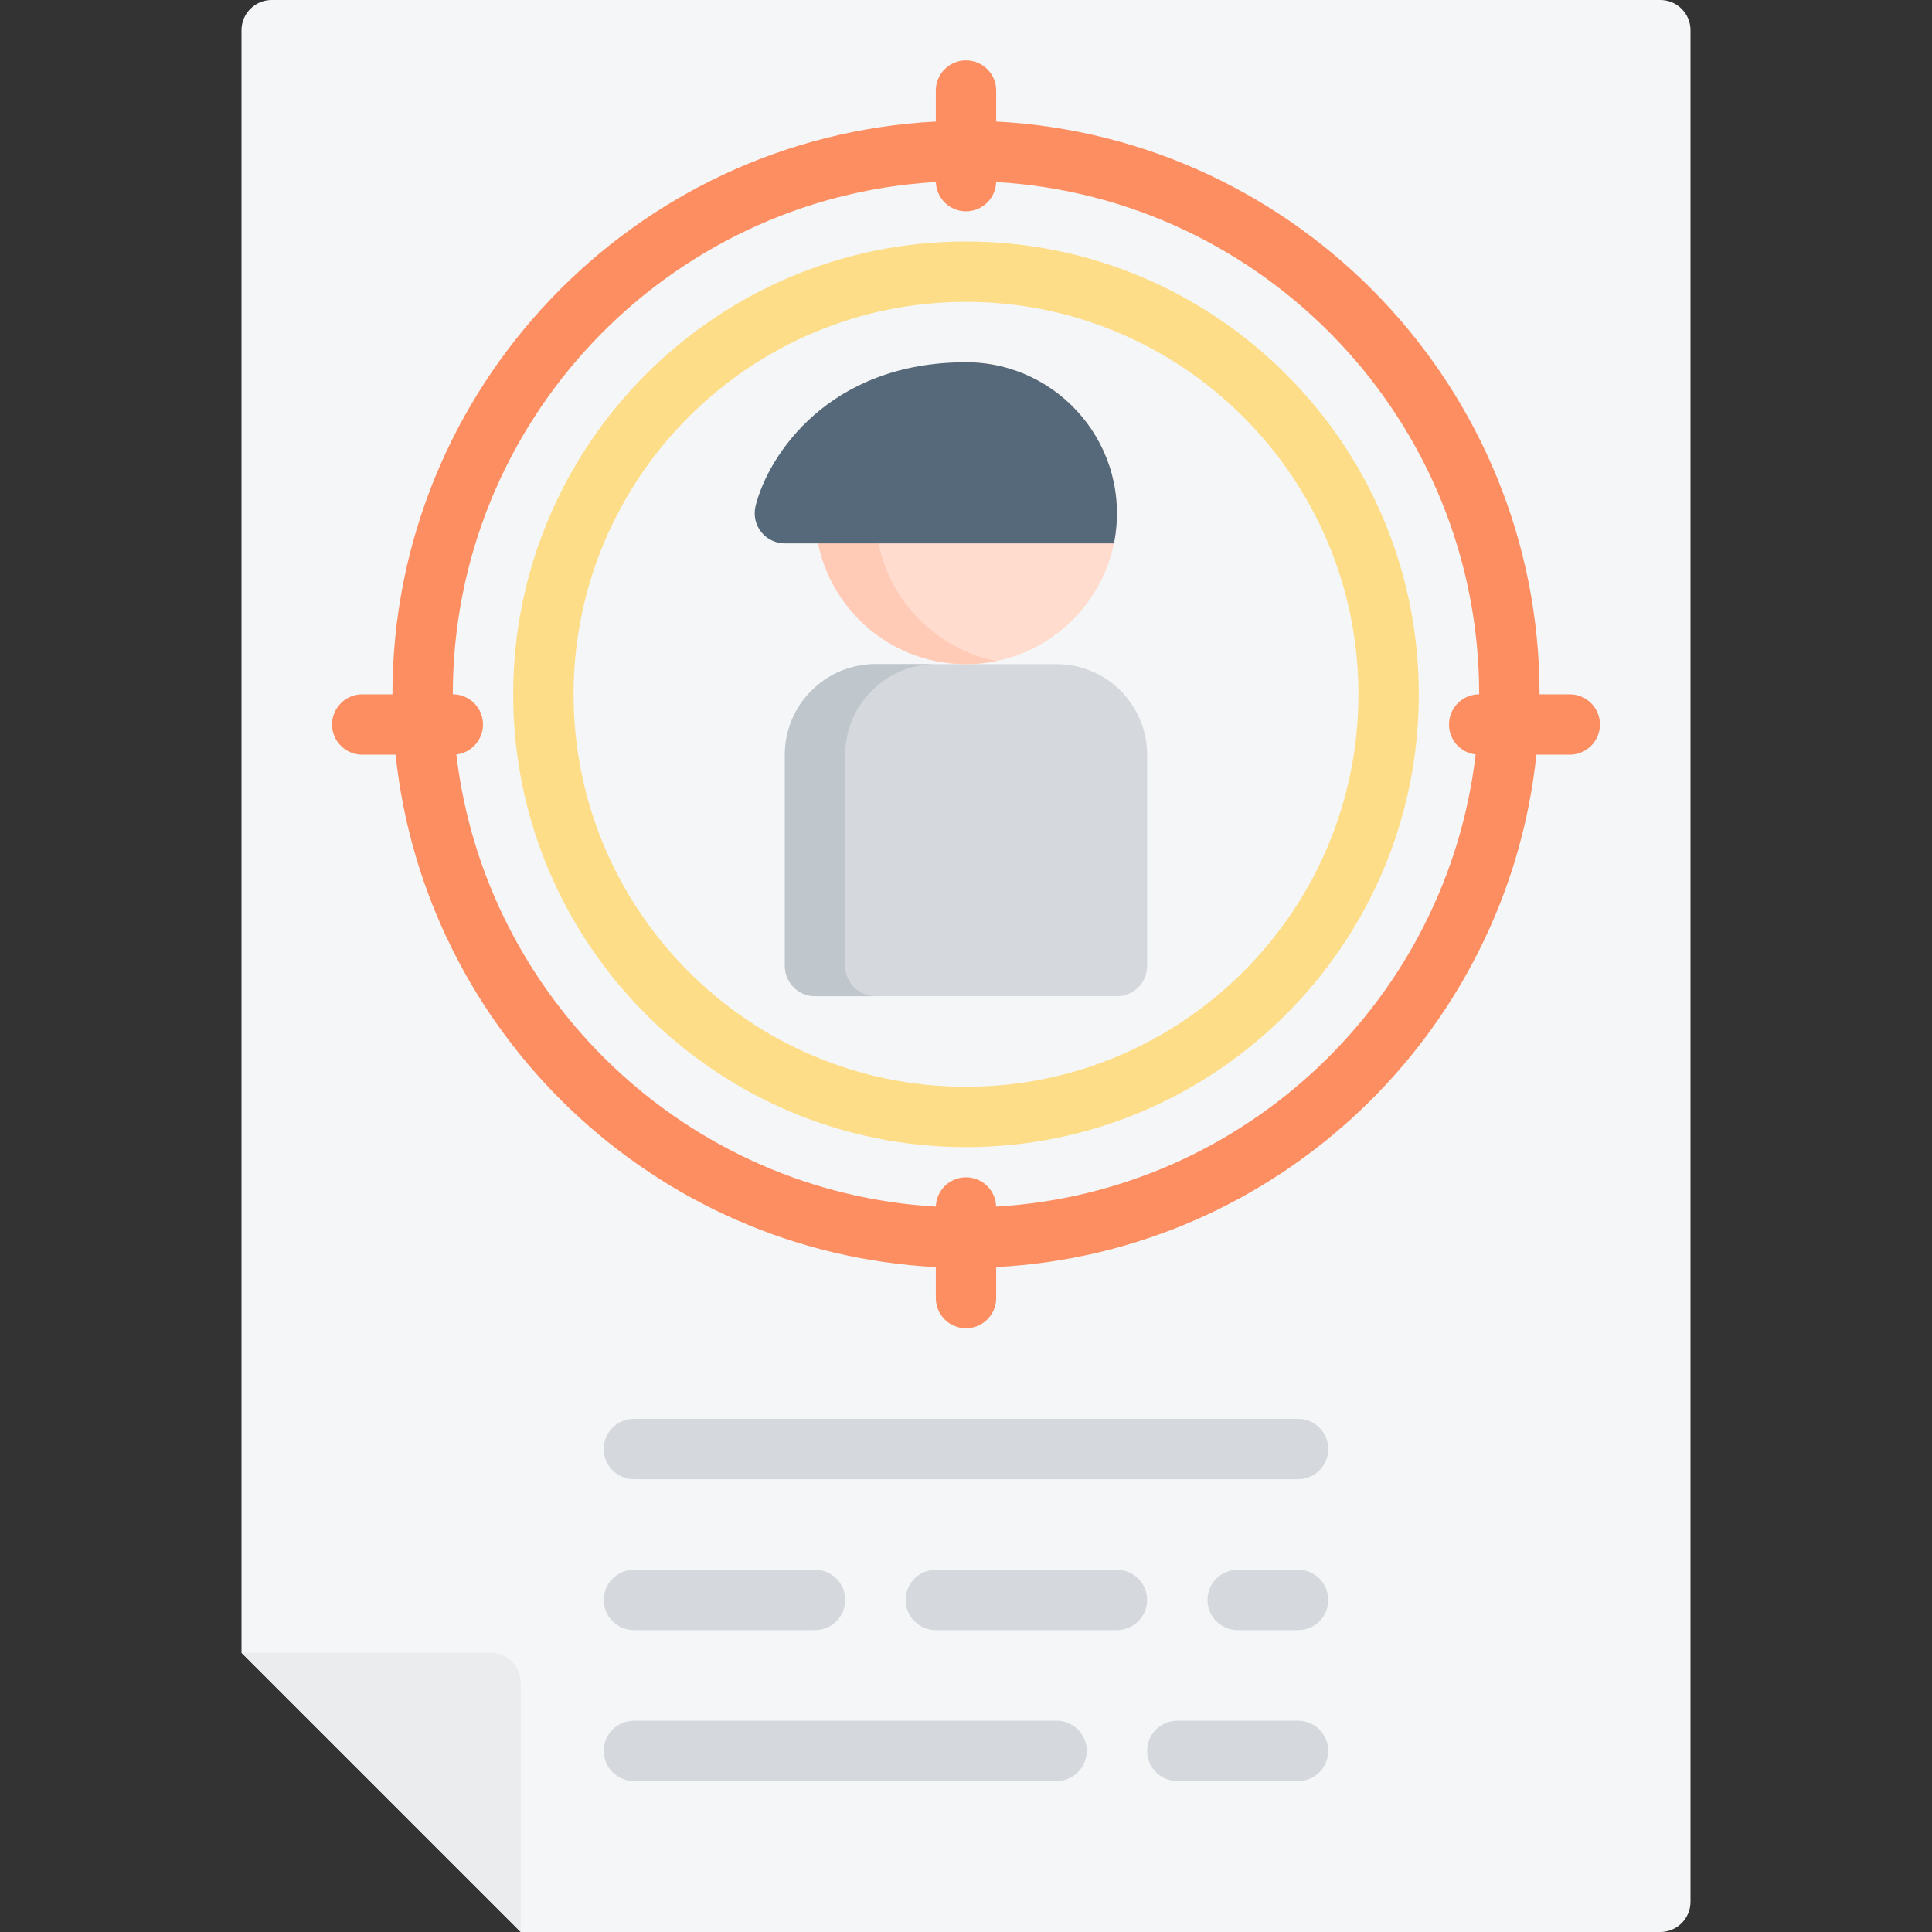 <?xml version="1.0" encoding="iso-8859-1"?>
<!-- Generator: Adobe Illustrator 19.0.0, SVG Export Plug-In . SVG Version: 6.00 Build 0)  -->
<svg version="1.1" id="Capa_1" xmlns="http://www.w3.org/2000/svg" xmlns:xlink="http://www.w3.org/1999/xlink" x="0px" y="0px"
	 viewBox="0 0 512 512" style="enable-background:new 0 0 512 512;" xml:space="preserve">
<rect x="0" y="0" width="512" height="512" fill="#333333" stroke="none"/>
<g>
	<path style="fill:#F4F6F7;" d="M440,0H72c-4.418,0-8,3.582-8,8v430l74,74h302c4.418,0,8-3.582,8-8V8C448,3.582,444.418,0,440,0z"/>
	<path style="fill:#EAECEE;" d="M130,438H64l74,74v-66C138,441.582,134.418,438,130,438z"/>
	<g>
		<path style="fill:#D5D9DE;" d="M280,176h-48c-13.233,0-24,10.766-24,24v56c0,4.418,3.582,8,8,8h80c4.418,0,8-3.582,8-8v-56
			C304,186.766,293.233,176,280,176z"/>
		<path style="fill:#BFC7CD;" d="M224,256v-56c0-13.234,10.767-24,24-24h-16c-13.233,0-24,10.766-24,24v56c0,4.418,3.582,8,8,8h16
			C227.582,264,224,260.418,224,256z"/>
		<path style="fill:#FFDCCE;" d="M256,96c-22.056,0-40,17.944-40,40s17.944,40,40,40s40-17.944,40-40S278.056,96,256,96z"/>
		<path style="fill:#FFCBB6;" d="M232,136c0-19.317,13.765-35.479,32-39.195c-2.586-0.527-5.261-0.805-8-0.805
			c-22.056,0-40,17.944-40,40s17.944,40,40,40c2.739,0,5.414-0.278,8-0.805C245.765,171.479,232,155.317,232,136z"/>
		<path style="fill:#55697A;" d="M256,96c-36.359,0-52.276,24.594-55.699,37.819c-0.433,1.673-0.397,3.454,0.233,5.063
			c1.239,3.166,4.234,5.118,7.466,5.118h87.219C300.2,118.454,280.672,96,256,96z"/>
	</g>
	<g>
		<path style="fill:#D5D9DE;" d="M344,392H168c-4.418,0-8-3.582-8-8s3.582-8,8-8h176c4.418,0,8,3.582,8,8S348.418,392,344,392z"/>
		<path style="fill:#D5D9DE;" d="M216,432h-48c-4.418,0-8-3.582-8-8s3.582-8,8-8h48c4.418,0,8,3.582,8,8S220.418,432,216,432z"/>
		<path style="fill:#D5D9DE;" d="M296,432h-48c-4.418,0-8-3.582-8-8s3.582-8,8-8h48c4.418,0,8,3.582,8,8S300.418,432,296,432z"/>
		<path style="fill:#D5D9DE;" d="M280,472H168c-4.418,0-8-3.582-8-8s3.582-8,8-8h112c4.418,0,8,3.582,8,8S284.418,472,280,472z"/>
		<path style="fill:#D5D9DE;" d="M344,472h-32c-4.418,0-8-3.582-8-8s3.582-8,8-8h32c4.418,0,8,3.582,8,8S348.418,472,344,472z"/>
		<path style="fill:#D5D9DE;" d="M344,432h-16c-4.418,0-8-3.582-8-8s3.582-8,8-8h16c4.418,0,8,3.582,8,8S348.418,432,344,432z"/>
	</g>
	<g>
		<path style="fill:#FDDD88;" d="M256,304c-66.168,0-120-53.832-120-120S189.832,64,256,64s120,53.832,120,120S322.168,304,256,304z
			 M256,80c-57.346,0-104,46.654-104,104s46.654,104,104,104s104-46.654,104-104S313.346,80,256,80z"/>
		<path style="fill:#FD8E61;" d="M416,184h-8c0-81.129-63.891-147.615-144-151.79V24c0-4.418-3.582-8-8-8s-8,3.582-8,8v8.21
			c-80.109,4.175-144,70.66-144,151.79h-8c-4.418,0-8,3.582-8,8s3.582,8,8,8h8.841c7.747,73.708,68.385,131.893,143.159,135.79V344
			c0,4.418,3.582,8,8,8s8-3.582,8-8v-8.21c74.774-3.896,135.412-62.082,143.159-135.79H416c4.418,0,8-3.582,8-8S420.418,184,416,184
			z M263.988,319.759C263.859,315.453,260.337,312,256,312s-7.859,3.453-7.988,7.759c-65.97-3.84-119.46-54.914-127.073-119.819
			c3.975-0.466,7.061-3.84,7.061-7.94c0-4.418-3.582-8-8-8c0-72.309,56.726-131.609,128.012-135.759
			C248.141,52.547,251.663,56,256,56s7.859-3.453,7.988-7.759C335.274,52.391,392,111.691,392,184c-4.418,0-8,3.582-8,8
			c0,4.1,3.086,7.475,7.061,7.94C383.448,264.845,329.958,315.919,263.988,319.759z"/>
	</g>
</g>
<g>
</g>
<g>
</g>
<g>
</g>
<g>
</g>
<g>
</g>
<g>
</g>
<g>
</g>
<g>
</g>
<g>
</g>
<g>
</g>
<g>
</g>
<g>
</g>
<g>
</g>
<g>
</g>
<g>
</g>
</svg>

